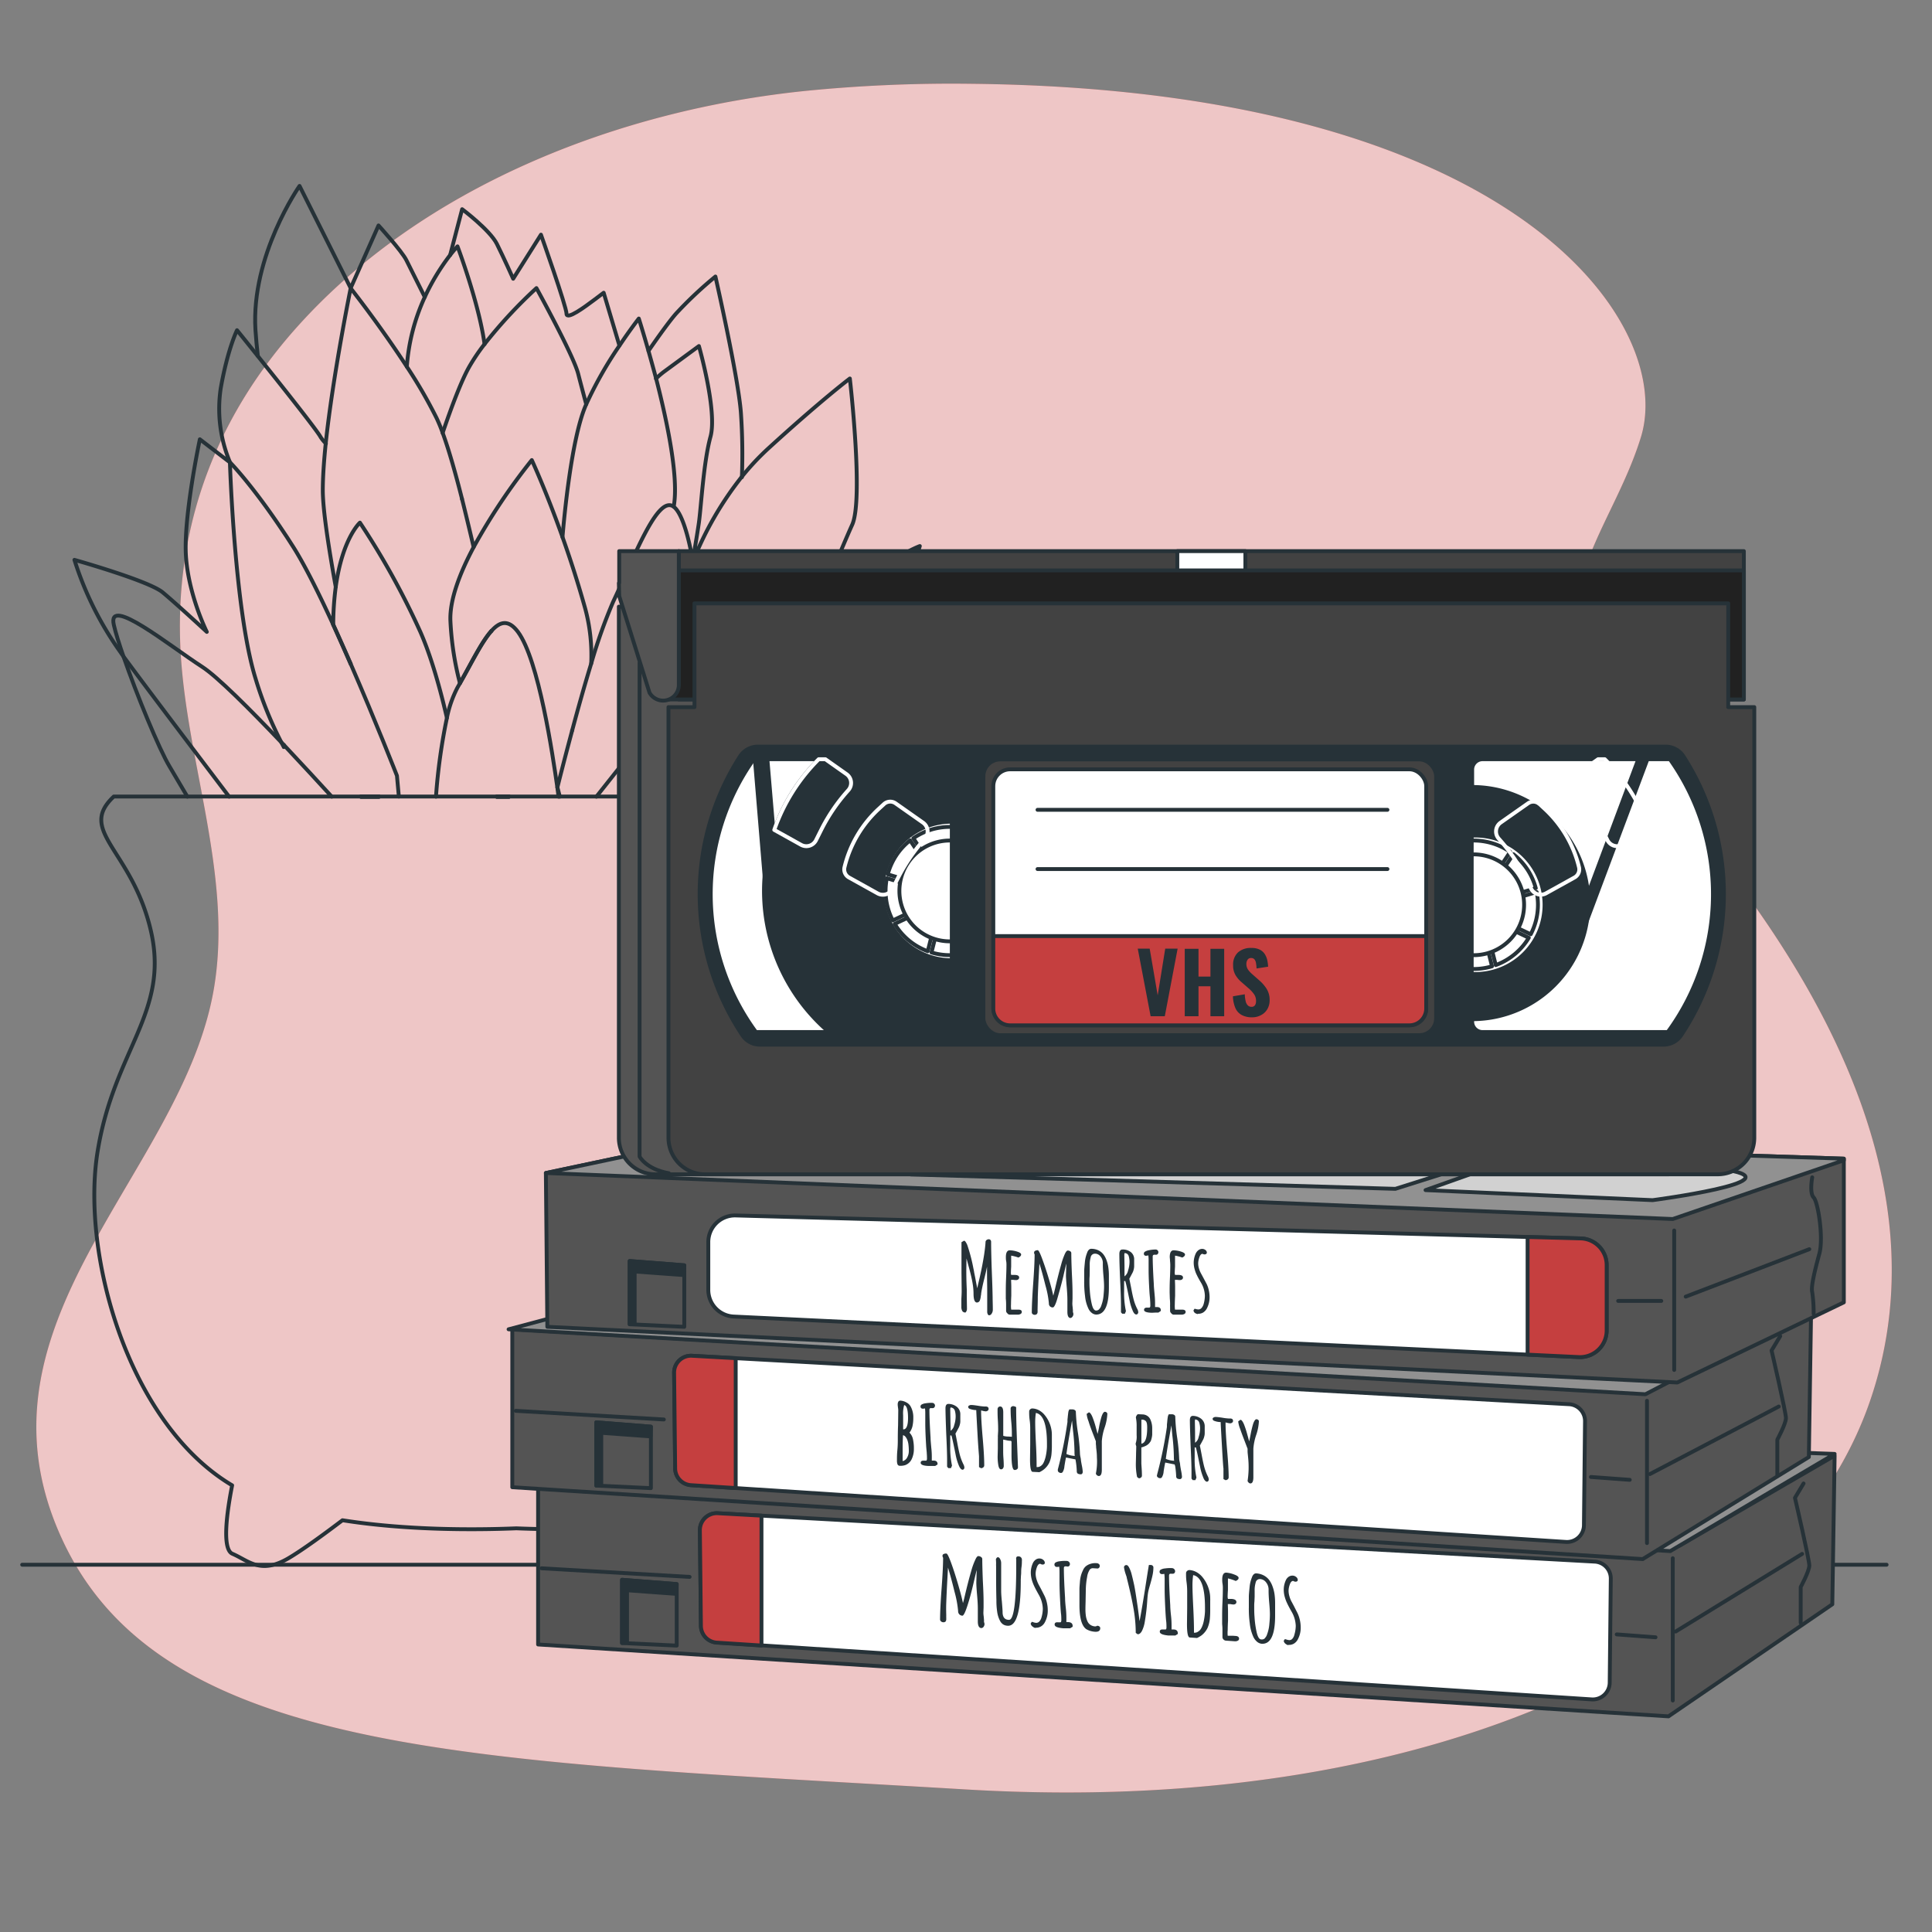 <svg xmlns="http://www.w3.org/2000/svg" viewBox="0 0 500 500"><rect x="0" y="0" width="500" height="500" fill="#808080" stroke="none"/><g id="freepik--background-simple--inject-2"><path d="M76.1,85.5c32.83-37.27,84.12-57.1,132.64-62a382.43,382.43,0,0,1,42.81-1.81c140.89,1.5,182.12,62.2,173.12,91.43s-34.47,47.22,2.25,87.69,77.94,101.17,57,161.88S376,470.6,250.05,463.11s-207.6-8.25-233.83-64.45,31.12-94.78,39.17-143c5-29.87-7.83-60-8.77-89.76C45.61,133.77,57.23,106.93,76.1,85.5Z" style="fill:#C53F3F"></path><path d="M76.1,85.5c32.83-37.27,84.12-57.1,132.64-62a382.43,382.43,0,0,1,42.81-1.81c140.89,1.5,182.12,62.2,173.12,91.43s-34.47,47.22,2.25,87.69,77.94,101.17,57,161.88S376,470.6,250.05,463.11s-207.6-8.25-233.83-64.45,31.12-94.78,39.17-143c5-29.87-7.83-60-8.77-89.76C45.61,133.77,57.23,106.93,76.1,85.5Z" style="fill:#fff;opacity:0.7"></path></g><g id="freepik--Floor--inject-2"><line x1="5.74" y1="404.95" x2="488.25" y2="404.95" style="fill:none;stroke:#263238;stroke-linecap:round;stroke-linejoin:round"></line></g><g id="freepik--Plant--inject-2"><line x1="180.72" y1="171.08" x2="180.72" y2="171.07" style="fill:none;stroke:#263238;stroke-linecap:round;stroke-linejoin:round"></line><path d="M192,123.51v0a155,155,0,0,0-.24-16.47c-.6-9-6.61-35.47-6.61-35.47a102.84,102.84,0,0,0-10.22,9.62c-1.75,2-4.61,6-7.1,9.61" style="fill:none;stroke:#263238;stroke-linecap:round;stroke-linejoin:round"></path><path d="M109.93,76.87c-1.81-3.62-4.07-8.14-4.75-9.52-1.2-2.41-7.22-9-7.22-9L90.75,74.56,77.52,48.12s-12.61,18-11.41,37.25c.15,2.25.36,4.51.62,6.75" style="fill:none;stroke:#263238;stroke-linecap:round;stroke-linejoin:round"></path><path d="M116.5,66h0l3.1-11.86s7.21,5.41,9,9,4.21,9,4.21,9L140,60.73s6.61,18.64,6.61,20.44,4.81-1.8,7.22-3.6l2.4-1.81,4.06,13.64h0" style="fill:none;stroke:#263238;stroke-linecap:round;stroke-linejoin:round"></path><line x1="73.47" y1="193.33" x2="73.47" y2="192.8" style="fill:none;stroke:#263238;stroke-linecap:round;stroke-linejoin:round"></line><line x1="119.56" y1="129.14" x2="119.56" y2="129.13" style="fill:none;stroke:#263238;stroke-linecap:round;stroke-linejoin:round"></line><path d="M105.29,94.88h0a51.69,51.69,0,0,1,4.64-18A57.16,57.16,0,0,1,116.5,66h0c1.15-1.46,1.9-2.24,1.9-2.24s5.54,14.65,7,25.31" style="fill:none;stroke:#263238;stroke-linecap:round;stroke-linejoin:round"></path><path d="M131.77,206.18h-3.23m-9.48-29.4c3-5.26,5.59-10.66,8.13-13.5m-36.46,8.47c-1.46-3.36-3-6.77-4.49-10.08m11.87,44.51H93.38m21.17-94.13c2.35-6.9,4.85-13.51,6.85-17.06a50.71,50.71,0,0,1,4-5.94,122.37,122.37,0,0,1,13.43-14.49S148.45,92,149.65,96.8c.38,1.5,1.16,4.45,2.06,7.81M59.3,206.18c-7.37-9.72-21-27.67-27.35-36.29v0c-.23-.34-.47-.65-.69-1a85,85,0,0,1-12-24s19.24,5.41,22.85,8.42,11.41,10.22,11.41,10.22-4.81-9.62-5.41-19.84,3.61-30,3.61-30l7.82,6a35.69,35.69,0,0,1-2.41-19.23c1.81-10.22,4.21-15,4.21-15s2.32,2.86,5.43,6.75c6.14,7.66,15.4,19.31,16.2,20.9a10.49,10.49,0,0,0,1.37,1.68m151.78,58.63c12.47-4.41,18.15-4.41,18.15-4.41s-6,13.22-11.42,21.64c-2.54,3.95-7.06,10.15-11.16,15.62M169.76,98a20.84,20.84,0,0,1,2.12-1.83l9-6.61s4.81,16.84,3,23.44-2.41,18-3,22.24c-.47,3.27-1.29,8-1.63,9.92v0c-.09.43-.15.73-.16.83,0-.08.09-.27.2-.56h0a86.17,86.17,0,0,1,12.65-22v0a66.36,66.36,0,0,1,7-7.47c13.83-12.61,21-18,21-18s3.61,31.25.6,37.86S208,165.92,208,165.92s10.82-12.63,18.62-18,11.43-6.6,11.43-6.6-6.62,21.63-9,25.24c-.45.68-1.15,1.81-2,3.21v0" style="fill:none;stroke:#263238;stroke-linecap:round;stroke-linejoin:round"></path><path d="M154.34,206.18l15.74-19.83s2.94-4.67,7-10.3h0c1.15-1.61,2.38-3.29,3.66-5h0a97.19,97.19,0,0,1,8-9.36,149.36,149.36,0,0,1,16.82-14.43,77.74,77.74,0,0,1,0,28.85,69.33,69.33,0,0,1-2.4,8.89h0c-.78.63-1.58,1.26-2.4,1.93a263.42,263.42,0,0,1-27.13,19.23h19.88" style="fill:none;stroke:#263238;stroke-linecap:round;stroke-linejoin:round"></path><path d="M86.89,151.88c-2-11-3.35-20.3-3.35-25,0-3.43.3-7.63.76-12.15,1.87-17.65,6.45-40.14,6.45-40.14s7.67,9.72,14.54,20.31h0A124.73,124.73,0,0,1,113,108.22a40.38,40.38,0,0,1,1.57,3.83c1.59,4.34,3.3,10.35,5,17.08h0c1,4,2,8.18,3,12.45h0" style="fill:none;stroke:#263238;stroke-linecap:round;stroke-linejoin:round"></path><path d="M148.06,189.06v0" style="fill:none;stroke:#263238;stroke-linecap:round;stroke-linejoin:round"></path><path d="M145.57,139h0c.49-5.84,2.33-25.15,5.88-33.76.08-.2.17-.4.26-.6a100.08,100.08,0,0,1,8.61-15.2h0c2.76-4.14,5-7,5-7s1.08,3.36,2.51,8.4c.61,2.15,1.29,4.61,2,7.24,2.88,11.22,5.88,25.62,4.53,33" style="fill:none;stroke:#263238;stroke-linecap:round;stroke-linejoin:round"></path><path d="M153,171.71v0a46.36,46.36,0,0,0-1.54-14.18c-1.88-6.76-3.94-13.06-5.88-18.52h0c-4.26-12-7.95-19.94-7.95-19.94a157.93,157.93,0,0,0-15.07,22.56h0c-3.51,6.6-6.17,13.49-6,18.9a78.07,78.07,0,0,0,2.47,16.28c3-5.26,5.59-10.66,8.13-13.5" style="fill:none;stroke:#263238;stroke-linecap:round;stroke-linejoin:round"></path><path d="M144.25,203.75a0,0,0,0,0,0,0" style="fill:none;stroke:#263238;stroke-linecap:round;stroke-linejoin:round"></path><line x1="131.77" y1="206.18" x2="128.54" y2="206.18" style="fill:none;stroke:#263238;stroke-linecap:round;stroke-linejoin:round"></line><line x1="98.11" y1="206.18" x2="93.38" y2="206.18" style="fill:none;stroke:#263238;stroke-linecap:round;stroke-linejoin:round"></line><path d="M90.73,171.75c6.53,15,12,29,12,29l.49,5.4" style="fill:none;stroke:#263238;stroke-linecap:round;stroke-linejoin:round"></path><path d="M86.24,161.67c-3.75-8.17-7.51-15.72-10.51-20.39-.65-1-1.27-2-1.89-2.91-8.59-13-14.34-18.74-14.34-18.74s1.2,38.47,6.61,55.89a95.34,95.34,0,0,0,6.68,16.56s0,0,0,0c.22.41.44.84.67,1.23" style="fill:none;stroke:#263238;stroke-linecap:round;stroke-linejoin:round"></path><path d="M115.66,185.79c-1.7-7.36-4-15.73-6.88-22.28a199.58,199.58,0,0,0-15.63-28.25s-4.52,4-6.26,16.62a76.1,76.1,0,0,0-.65,9.79c1.52,3.31,3,6.72,4.49,10.08" style="fill:none;stroke:#263238;stroke-linecap:round;stroke-linejoin:round"></path><line x1="98.11" y1="206.18" x2="93.38" y2="206.18" style="fill:none;stroke:#263238;stroke-linecap:round;stroke-linejoin:round"></line><path d="M177.06,176.05h0a81.4,81.4,0,0,0,3.24-11.93c.6-4.22.15-11.77-1-18.63h0c0-.09,0-.17,0-.26v0c-1.14-6.69-2.91-12.66-5-14.13-4.21-3-10.21,13.22-15.62,24.64a135.09,135.09,0,0,0-5.68,16v0c-1.76,5.74-3.49,11.93-4.93,17.33v0c-2.15,8-3.7,14.23-3.81,14.69a0,0,0,0,0,0,0l.62,2.41" style="fill:none;stroke:#263238;stroke-linecap:round;stroke-linejoin:round"></path><line x1="131.77" y1="206.18" x2="128.54" y2="206.18" style="fill:none;stroke:#263238;stroke-linecap:round;stroke-linejoin:round"></line><path d="M119.06,176.78l-.66,1.15a29.3,29.3,0,0,0-2.74,7.86,151.73,151.73,0,0,0-2.83,20.39" style="fill:none;stroke:#263238;stroke-linecap:round;stroke-linejoin:round"></path><path d="M144.55,206.18c-.1-.84-.2-1.64-.31-2.41-1.2-8.4-4.81-33-10.21-40.26-2.43-3.24-4.62-2.72-6.84-.23" style="fill:none;stroke:#263238;stroke-linecap:round;stroke-linejoin:round"></path><path d="M173.6,206.18A263.42,263.42,0,0,0,200.73,187c.82-.67,1.62-1.3,2.4-1.93h0c10.34-8.17,18.21-12.72,23.84-15.27v0c7.51-3.4,11-3.21,11-3.21s-.65,2.69-1.92,6.81A128.72,128.72,0,0,1,226,197.77a55.18,55.18,0,0,1-5.93,8.41" style="fill:none;stroke:#263238;stroke-linecap:round;stroke-linejoin:round"></path><path d="M48.49,206.18c-1.61-2.71-3.24-5.51-4.61-7.81-2.71-4.51-8.46-18.48-11.93-28.48v0c-1.15-3.33-2.05-6.21-2.49-8.16-1.81-7.82,14.43,5.41,22.83,10.82,3.9,2.5,12.45,11.07,20.51,19.55,0,0,0,0,0,0,.22.24.45.47.67.7,4.7,5,9.17,9.85,12.39,13.38" style="fill:none;stroke:#263238;stroke-linecap:round;stroke-linejoin:round"></path><path d="M207.72,384.08c-.17.11-.35.22-.54.32,1.29,6.55,2.75,16.51-.06,17.71-4.21,1.81-7.2,5.41-14.42,1.21a171.25,171.25,0,0,1-14.07-9.88c-16.52,2.61-34.14,2.53-45,2.09-10.89.44-28.5.52-45-2.09-4.71,3.57-10.4,7.74-14.06,9.88-7.22,4.2-10.22.6-14.43-1.21-2.8-1.2-1.35-11.16-.06-17.71l-.54-.32C33.05,367.85,21,324.58,25.24,298.13S43.88,262.08,39.07,241s-19.24-25.85-9.62-34.86H237.78c9.62,9-4.81,13.82-9.61,34.86s9.61,30.65,13.81,57.09S234.17,367.85,207.72,384.08Z" style="fill:none;stroke:#263238;stroke-linecap:round;stroke-linejoin:round"></path></g><g id="freepik--videotape-4--inject-2"><path d="M139.26,384.7v40.89l292.54,18.6,42.4-29,.6-38.47-40,23.22a22.66,22.66,0,0,1-5.58,1.12C427,401,139.26,384.7,139.26,384.7Z" style="fill:#545454;stroke:#263238;stroke-linecap:round;stroke-linejoin:round"></path><path d="M181.13,396l.27,24.75a4.38,4.38,0,0,0,4.1,4.32L411.93,439.8a4.38,4.38,0,0,0,4.66-4.33l.28-26.9a4.37,4.37,0,0,0-4.13-4.42l-227-12.53A4.38,4.38,0,0,0,181.13,396Z" style="fill:#fff;stroke:#263238;stroke-linecap:round;stroke-linejoin:round"></path><polygon points="175.13 425.88 175.13 409.96 160.99 408.85 160.99 425.21 175.13 425.88" style="fill:none;stroke:#263238;stroke-linecap:round;stroke-linejoin:round"></polygon><polygon points="162.28 425.09 162.28 411.56 175.02 412.49 175.13 409.96 160.99 408.85 160.99 425.21 162.28 425.09" style="fill:#263238;stroke:#263238;stroke-linecap:round;stroke-linejoin:round"></polygon><path d="M197.07,392.25l-11.32-.63a4.38,4.38,0,0,0-4.62,4.42l.27,24.75a4.38,4.38,0,0,0,4.1,4.32l11.57.75Z" style="fill:#C53F3F;stroke:#263238;stroke-linecap:round;stroke-linejoin:round"></path><line x1="432.91" y1="403.27" x2="432.91" y2="440.09" style="fill:none;stroke:#263238;stroke-linecap:round;stroke-linejoin:round"></line><line x1="433.66" y1="422.24" x2="466.39" y2="402.15" style="fill:none;stroke:#263238;stroke-linecap:round;stroke-linejoin:round"></line><path d="M466.76,383.92l-2.23,3.72s3.72,16,3.72,17.49-2.23,5.58-2.23,5.58V420" style="fill:none;stroke:#263238;stroke-linecap:round;stroke-linejoin:round"></path><line x1="140.16" y1="405.87" x2="178.47" y2="408.1" style="fill:none;stroke:#263238;stroke-linecap:round;stroke-linejoin:round"></line><line x1="418.41" y1="422.98" x2="428.45" y2="423.73" style="fill:none;stroke:#263238;stroke-linecap:round;stroke-linejoin:round"></line><polygon points="474.8 376.27 199.47 366.5 139.25 384.7 432.27 401.42 474.8 376.27" style="fill:#919191;stroke:#263238;stroke-linecap:round;stroke-linejoin:round"></polygon><polygon points="259.72 374.11 236.09 384.9 360.35 389.73 382.48 380.56 259.72 374.11" style="fill:#d1d1d1;stroke:#263238;stroke-linecap:round;stroke-linejoin:round"></polygon><path d="M387.64,381l-19.54,9.17,58.25,3.37s36.51-6.27,19.18-10.13Z" style="fill:#d1d1d1;stroke:#263238;stroke-linecap:round;stroke-linejoin:round"></path><path d="M254.85,373.46l-53.42-3s-21.38,2.91-28,5.82.74,5.81,9.22,5.81,48.67,2.33,48.67,2.33Z" style="fill:#d1d1d1;stroke:#263238;stroke-linecap:round;stroke-linejoin:round"></path><path d="M253.06,419.61v-3.35c0-.87-.06-2-.19-3.44-.14-1.59-.2-2.69-.2-3.28l.05-1.62c0-.47.05-1,.05-1.59-.07.22-.36,1.4-.86,3.55s-1,4-1.57,5.75-1,2.53-1.28,2.51a1.2,1.2,0,0,1-.8-.36,1.18,1.18,0,0,1-.3-.84,27.76,27.76,0,0,0-.93-5q-.93-3.81-1.69-6.24l-.16,2.95c-.14,2.48-.23,4.55-.29,6.2s0,2.71,0,3.3a2.38,2.38,0,0,0,0,.39V419a1,1,0,0,1-.18.65.83.83,0,0,1-.69.18.8.8,0,0,1-.49-.23.6.6,0,0,1-.24-.45q0-2.67.39-8t.4-8a.88.88,0,0,1-.16-.51.48.48,0,0,1,.3-.46,1.37,1.37,0,0,1,.72-.12c.23,0,.65.86,1.26,2.54s1.22,3.59,1.83,5.7,1,3.65,1.18,4.58c.14-.46.25-.89.34-1.28l.15-.62q.84-3.6,1.68-6.5a17.25,17.25,0,0,1,1-2.76c.31-.71.6-1.06.86-1a1.19,1.19,0,0,1,.67.24.63.63,0,0,1,.3.53c0,1.26.05,3.14.15,5.66.13,2.35.19,4.17.19,5.46l0,1.38-.05,1.38a7,7,0,0,0,.08.95l.08.92c0,.16,0,.28,0,.37s0,.14,0,.16a1.87,1.87,0,0,1,.13.51,1.19,1.19,0,0,1-.26.76.71.71,0,0,1-.63.3Q253.06,421.23,253.06,419.61Z" style="fill:#263238"></path><path d="M259.68,420.44a2.37,2.37,0,0,1-.81-.85,7.08,7.08,0,0,1-.81-2.54,18.55,18.55,0,0,1-.19-2.89q-.08-2.84-.08-6.91l0-2a3.19,3.19,0,0,1,0-.52c0-.67-.05-1.07-.05-1.21.16-.36.34-.53.55-.51s.4.18.56.51a2.18,2.18,0,0,1,.25,1v7.12q0,1.05.18,2.79c.12,1.43.19,2.36.19,2.78,0,1.29.55,2,1.64,2q1.89.14,1.89-13.95v-1.7a.75.75,0,0,1,.12-.66.75.75,0,0,1,.56-.1.75.75,0,0,1,.53.23.86.86,0,0,1,.25.48,3.77,3.77,0,0,1,0,.6c0,.28,0,.72-.08,1.33a9.43,9.43,0,0,0-.1,1.3,8.49,8.49,0,0,1-.06,1.07l-.05,1.09v.21a.88.88,0,0,1,0,.24q0,11.61-3.38,11.39A2.36,2.36,0,0,1,259.68,420.44Z" style="fill:#263238"></path><path d="M267.12,420.86a1.09,1.09,0,0,1-.38-.7l.29-.43a2.05,2.05,0,0,1,.5.14,3.45,3.45,0,0,0,.6.12,1.06,1.06,0,0,0,.85-.36,2.44,2.44,0,0,0,.56-1.06,8.35,8.35,0,0,0,.34-2.23,7.74,7.74,0,0,0-1.1-3.71l-.29-.52c-.33-.6-.61-1.13-.83-1.6a9.93,9.93,0,0,1-.58-1.5,7.17,7.17,0,0,1-.31-2.07,6,6,0,0,1,.52-2.37,2.23,2.23,0,0,1,.75-.93,1.59,1.59,0,0,1,1.08-.3,1.51,1.51,0,0,1,.88.36,1,1,0,0,1,.4.75.4.4,0,0,1-.18.35.7.7,0,0,1-.44.1,1,1,0,0,1-.55-.2c-.39,0-.69.32-.92,1a5.2,5.2,0,0,0-.29,1.5,5.32,5.32,0,0,0,.24,1.55,7.77,7.77,0,0,0,.6,1.44l.58,1.08.91,1.79a8.07,8.07,0,0,1,.59,1.74,8.9,8.9,0,0,1,.22,2,6.3,6.3,0,0,1-.73,3,2.67,2.67,0,0,1-1,1.1,2.52,2.52,0,0,1-1.48.35v.08A2,2,0,0,1,267.12,420.86Z" style="fill:#263238"></path><path d="M272.94,420.42q0-.63.81-.57l.29,0,.26,0c.14,0,.24,0,.29-.11a1,1,0,0,0,.08-.46c0-.3,0-.76-.05-1.39-.06-.43-.12-1.18-.19-2.27q-.23-4-.23-6.06c0-.48,0-.93,0-1.33l0-1.33a11.54,11.54,0,0,0-.08-1.45,2.29,2.29,0,0,1-.6.07.6.6,0,0,1-.63-.67.62.62,0,0,1,.39-.53,2.75,2.75,0,0,1,1-.27,9.37,9.37,0,0,1,1.86-.08.85.85,0,0,1,.76.78.73.73,0,0,1-.17.49.52.52,0,0,1-.44.18.92.92,0,0,1-.26-.05h-.21a.53.53,0,0,0-.38.09.65.65,0,0,0-.11.43q0,2.54.31,7.66,0,.94.21,2.79a22.13,22.13,0,0,1,.13,2.46v1a3.17,3.17,0,0,1,.52,0c.74.05,1.1.38,1.1,1V421l-.65.4a.87.87,0,0,0-.17,0l-.54,0c-.56,0-.91,0-1.07,0C273.7,421.26,272.94,421,272.94,420.42Z" style="fill:#263238"></path><path d="M282.11,422.06a4.83,4.83,0,0,1-1-.45q-1.75-1.25-1.75-6.27V413.2c0-.7,0-1.32,0-1.87s.06-1.15.11-1.79a9.49,9.49,0,0,1,.24-1.64,7.14,7.14,0,0,1,.52-1.42,2.84,2.84,0,0,1,.77-1.12,3.52,3.52,0,0,1,1.19-.63,4,4,0,0,1,1.62-.18.94.94,0,0,1,.6.23.63.63,0,0,1,.21.48.64.64,0,0,1-.17.46.55.55,0,0,1-.4.21l-1.23-.08a1,1,0,0,0-.92.59,4.49,4.49,0,0,0-.55,1.66,19.45,19.45,0,0,0-.34,3.12v.13l-.05,2.51c0,.74-.05,1.59-.05,2.53A12.25,12.25,0,0,0,281,418a5.15,5.15,0,0,0,.44,1.6,2.14,2.14,0,0,0,1.07,1.09,2.48,2.48,0,0,0,.87.22.9.9,0,0,0,.57-.17,1,1,0,0,1,.57.18.55.55,0,0,1,.22.45c0,.68-.48,1-1.44.92A5.3,5.3,0,0,1,282.11,422.06Z" style="fill:#263238"></path><path d="M293.93,422.59a36.35,36.35,0,0,0-.57-6.27q-.56-3.26-1.76-8c0-.18-.12-.46-.24-.83a9.41,9.41,0,0,1-.47-1.89.54.54,0,0,1,.2-.41.58.58,0,0,1,.43-.15c.26,0,.5.25.73.71a8.19,8.19,0,0,1,.63,1.73q.28,1.08.63,2.67c.21,1,.46,2.55.76,4.63l.15,1,.32,2.35c.07.65.13,1.12.18,1.4.37-1.89.84-4.64,1.41-8.22.47-3.08.81-5.17,1-6.29l.57,0a.69.69,0,0,1,.42.2.61.61,0,0,1,.18.42,9.72,9.72,0,0,1-.22,2c-.15.72-.37,1.57-.66,2.56s-.41,1.5-.49,1.93-.15,1.12-.22,2.05a51.05,51.05,0,0,1-.66,5.64,8.06,8.06,0,0,1-.75,2.33c-.32.55-.68.81-1.08.79Z" style="fill:#263238"></path><path d="M300.15,422.28q0-.63.81-.57l.29,0,.26,0c.14,0,.24,0,.29-.11a1,1,0,0,0,.08-.46c0-.3,0-.76-.05-1.39-.06-.43-.12-1.18-.19-2.27q-.22-4-.23-6.06c0-.48,0-.93,0-1.33l0-1.33a11.54,11.54,0,0,0-.08-1.45,2.85,2.85,0,0,1-.6.07.6.6,0,0,1-.63-.67.61.61,0,0,1,.4-.53,2.64,2.64,0,0,1,1-.27,9.37,9.37,0,0,1,1.86-.08.85.85,0,0,1,.76.78.73.73,0,0,1-.17.49.52.52,0,0,1-.44.18.92.92,0,0,1-.26,0h-.21a.53.53,0,0,0-.38.09.65.65,0,0,0-.11.43q0,2.54.31,7.66,0,.94.21,2.79a22.13,22.13,0,0,1,.13,2.46v1a3.17,3.17,0,0,1,.52,0c.74,0,1.1.38,1.1,1v.16l-.65.4H304l-.54,0c-.56,0-.91,0-1.07,0C300.91,423.12,300.15,422.81,300.15,422.28Z" style="fill:#263238"></path><path d="M307.19,420.3l.05-4.13c0-1.22,0-2.59,0-4.1,0-.56,0-1.43-.16-2.6s-.13-2.06-.13-2.34a.73.73,0,0,1,.29-.58.84.84,0,0,1,.63-.22,4.31,4.31,0,0,1,1.76.52,5.41,5.41,0,0,1,1.51,1.24,8.89,8.89,0,0,1,1.83,3.64,8,8,0,0,1,.23,1.92,6.22,6.22,0,0,1,0,.63l0,.7v1.44a25.94,25.94,0,0,1-.1,2.64,8.17,8.17,0,0,1-.6,2.28A5.5,5.5,0,0,1,311,423.2a6.56,6.56,0,0,1-1.21.71l-1.88-.13C307.42,423.75,307.19,422.59,307.19,420.3Zm2.8,2a2.17,2.17,0,0,0,.76-.69,4.74,4.74,0,0,0,.48-1,7.15,7.15,0,0,0,.33-1.22,15.46,15.46,0,0,0,.29-2.39c0-.2,0-.51,0-.91,0-5.27-1-8.08-3.06-8.45a18,18,0,0,0-.18,2.71c0,1.1.07,3,.21,5.77q.18,3.64.18,5.79v.63A1.63,1.63,0,0,0,310,422.31Z" style="fill:#263238"></path><path d="M316.68,424.33a.88.88,0,0,1-.31-.6v-1.2c0-.16,0-.34,0-.55,0-.37,0-.93-.08-1.68l0-1.68c0-.86,0-2.13.08-3.82.07-1.51.1-2.78.1-3.81,0-.24,0-.61-.08-1.1s-.08-.88-.08-1.11c0-1.24.37-1.83,1.1-1.78a7.27,7.27,0,0,1,2,.48c.76.27,1.14.57,1.14.88a.6.6,0,0,1-.22.47,1.46,1.46,0,0,1-.54.32,11.45,11.45,0,0,0-2-.66c0,.26,0,.64,0,1.13,0,.7,0,1.32,0,1.88-.06.83-.08,1.46-.08,1.88l.08.42h.41c.14,0,.32,0,.53,0,.83.05,1.25.33,1.25.81a.57.57,0,0,1-.23.47.9.9,0,0,1-.6.16,4.54,4.54,0,0,1-.74-.11l-.65,0c0,.46.05,1.12.05,2s0,1.66,0,2.35c-.06,1.07-.08,1.86-.08,2.38a7.41,7.41,0,0,0,0,1.47l.86,0c.3,0,.66,0,1.08.05.66,0,1,.28,1,.7a.56.56,0,0,1-.33.53,1.44,1.44,0,0,1-.8.15l-2.22-.16A.92.92,0,0,1,316.68,424.33Z" style="fill:#263238"></path><path d="M325.32,424.88a3.69,3.69,0,0,1-.94-1.23,11,11,0,0,1-.94-3.54,26.13,26.13,0,0,1-.24-3.45,3.74,3.74,0,0,1,0-.52v-.47c0-.09,0-.13,0-.13v-.47l0-1.83c0-.56.09-1.44.21-2.66a8.83,8.83,0,0,1,.6-2.39,1.84,1.84,0,0,1,.47-.77.89.89,0,0,1,.66-.23,4.81,4.81,0,0,1,1.88.51,4.3,4.3,0,0,1,1.41,1.16,6.27,6.27,0,0,1,.89,1.67,9.88,9.88,0,0,1,.53,2.06,17.48,17.48,0,0,1,.15,2.34v.21q0,.81,0,1.47l0,1.49c0,5-1.16,7.46-3.5,7.3A2.22,2.22,0,0,1,325.32,424.88Zm2-.91a2.25,2.25,0,0,0,.6-1,9.82,9.82,0,0,0,.6-2.84,22.87,22.87,0,0,0,.13-2.29c0-.79-.06-1.82-.18-3.1s-.16-2.36-.16-3v-.47a3,3,0,0,0-.67-1.78,2.06,2.06,0,0,0-1.5-.83,1.09,1.09,0,0,0-1.18.94,6.92,6.92,0,0,0-.26,2.07q0,.51,0,.84v.71l-.05,1.2a10.93,10.93,0,0,0-.06,1.2c0,.94,0,1.88.08,2.8a24.56,24.56,0,0,0,.52,3.86c.28,1.31.69,2,1.23,2A1.13,1.13,0,0,0,327.34,424Z" style="fill:#263238"></path><path d="M332.61,425.34a1.07,1.07,0,0,1-.38-.71l.29-.42a1.91,1.91,0,0,1,.5.13,3.45,3.45,0,0,0,.6.12,1,1,0,0,0,.85-.36A2.38,2.38,0,0,0,335,423a8.28,8.28,0,0,0,.34-2.22,7.81,7.81,0,0,0-1.1-3.72l-.29-.51c-.33-.6-.61-1.13-.83-1.6a9.66,9.66,0,0,1-.58-1.51,7.05,7.05,0,0,1-.31-2.06,5.94,5.94,0,0,1,.52-2.37,2.21,2.21,0,0,1,.74-.93,1.7,1.7,0,0,1,1.09-.31,1.51,1.51,0,0,1,.88.36,1,1,0,0,1,.4.75.4.4,0,0,1-.18.36.79.79,0,0,1-.45.1,1.12,1.12,0,0,1-.54-.2c-.39,0-.69.31-.92,1a5.2,5.2,0,0,0-.29,1.5,5.25,5.25,0,0,0,.24,1.54,6.22,6.22,0,0,0,.6,1.44l.58,1.09.91,1.79a8.65,8.65,0,0,1,.59,1.74,8.9,8.9,0,0,1,.22,2,6.26,6.26,0,0,1-.73,3,2.76,2.76,0,0,1-1,1.11,2.45,2.45,0,0,1-1.48.34v.08A1.77,1.77,0,0,1,332.61,425.34Z" style="fill:#263238"></path></g><g id="freepik--videotape-3--inject-2"><path d="M132.58,344v40.89l292.55,18.6,43-26.41.59-38.47L428.1,359.17a22.66,22.66,0,0,1-5.58,1.12C420.29,360.29,132.58,344,132.58,344Z" style="fill:#545454;stroke:#263238;stroke-linecap:round;stroke-linejoin:round"></path><path d="M174.46,355.29l.27,24.75a4.38,4.38,0,0,0,4.1,4.32l226.43,14.69a4.37,4.37,0,0,0,4.66-4.32l.28-26.91a4.36,4.36,0,0,0-4.13-4.41l-227-12.54A4.37,4.37,0,0,0,174.46,355.29Z" style="fill:#fff;stroke:#263238;stroke-linecap:round;stroke-linejoin:round"></path><path d="M232.23,378.82a2.67,2.67,0,0,1-.1-.84c0-.71,0-1.57.1-2.6s.12-1.86.12-2.63,0-2.17.07-3.9l.05-3.88a4.31,4.31,0,0,0-.07-.67l-.07-.62v-.12a1.49,1.49,0,0,1,.17-.83.64.64,0,0,1,.64-.24,3.41,3.41,0,0,1,1.4.44,2.68,2.68,0,0,1,1.1,1,5.74,5.74,0,0,1,.72,3,9.67,9.67,0,0,1-.22,2.21,4.62,4.62,0,0,1-.77,1.63,3.35,3.35,0,0,1,.9,1.68,11,11,0,0,1,.24,2.5,6,6,0,0,1-.52,2.58,3,3,0,0,1-1.72,1.64,4.1,4.1,0,0,1-1.38.18A.64.64,0,0,1,232.23,378.82Zm2.53-1.6a3.33,3.33,0,0,0,.44-1.72,12.38,12.38,0,0,0-.12-1.83,5.31,5.31,0,0,0-.26-1,3.23,3.23,0,0,0-.43-.77,1.22,1.22,0,0,0-.69-.48c-.06.93-.1,2.17-.1,3.71,0,.1,0,.41,0,.93l0,.84a.08.08,0,0,0,0,.07v1.16A1.74,1.74,0,0,0,234.76,377.22ZM235,367c0-2.11-.34-3.24-1-3.37a7.7,7.7,0,0,0-.27,2.64v3.64C234.53,370,235,369,235,367Z" style="fill:#263238"></path><path d="M238.27,378.58c0-.4.26-.58.77-.56l.27,0,.24,0a.27.27,0,0,0,.27-.11.87.87,0,0,0,.08-.44c0-.27,0-.71-.05-1.3,0-.4-.11-1.11-.17-2.12-.15-2.52-.22-4.42-.22-5.69,0-.46,0-.88,0-1.26l0-1.25a10.46,10.46,0,0,0-.07-1.36,2,2,0,0,1-.57.07.54.54,0,0,1-.59-.61.59.59,0,0,1,.37-.5,2.61,2.61,0,0,1,.94-.28,9.17,9.17,0,0,1,1.74-.11.72.72,0,0,1,.51.24.69.69,0,0,1,0,.94.47.47,0,0,1-.41.18.55.55,0,0,1-.24,0H241a.47.47,0,0,0-.36.09.56.56,0,0,0-.11.4q0,2.38.3,7.19c0,.59.09,1.47.19,2.62a19.68,19.68,0,0,1,.13,2.32V378h.49c.69,0,1,.34,1,.91V379l-.61.39h-1.68C239,379.35,238.27,379.07,238.27,378.58Z" style="fill:#263238"></path><path d="M248.06,379.06a14,14,0,0,1-.76-2.67l-.17-.85c-.48-2.36-.78-3.71-.91-4.05h-.3c0,.47,0,.91,0,1.3v1.35a22.37,22.37,0,0,0,.46,5.16l-.27.65-.69,0-.31-.39,0-1.64q0-2.22-.22-6.73-.19-4.8-.2-6.72,0-1.17.81-1.14a3.53,3.53,0,0,1,2.18.8,2.46,2.46,0,0,1,.85,2v1.72a3.13,3.13,0,0,1-.13.84,3.45,3.45,0,0,1-.27.76l-.46.86-.4.72.13.6.34,1.76c.23,1.27.45,2.31.66,3.11a13.43,13.43,0,0,0,.79,2.17l.15.31a2,2,0,0,1,.24.79.64.64,0,0,1-.14.43.45.45,0,0,1-.4.16C248.68,380.27,248.36,379.86,248.06,379.06Zm-1.12-10.23a7.15,7.15,0,0,0,.38-2.23,5.46,5.46,0,0,0-.19-1.48,1.21,1.21,0,0,0-.41-.62,1.23,1.23,0,0,0-.7-.25l-.05.12-.05.22.05,2.9c0,.86.05,1.79.05,2.79A2.27,2.27,0,0,0,246.94,368.83Z" style="fill:#263238"></path><path d="M253.37,379.68l0-1q0-.42,0-.93l0-.84c0-.18-.18-2-.37-5.4s-.31-5.61-.35-6.58a4.78,4.78,0,0,1-1.82-.38.6.6,0,0,1-.27-.46.41.41,0,0,1,.26-.34.94.94,0,0,1,.53-.14c.46,0,1,.09,1.67.18a14.91,14.91,0,0,0,1.67.21h.4c.51,0,.76.23.76.62a.53.53,0,0,1-.25.47.84.84,0,0,1-.56.16,3.7,3.7,0,0,1-.64-.11l-.49-.12,0,.12,0,.12q0,2.19.42,7,.39,4.51.39,7a.64.64,0,0,1-.26.5.82.82,0,0,1-.58.2Z" style="fill:#263238"></path><path d="M261.78,376.43l0-1.4,0-1.13v-.32c0-.13,0-.28,0-.46a.19.19,0,0,0-.07-.13.19.19,0,0,1-.07-.13v0a1.34,1.34,0,0,1-.45,0,4.05,4.05,0,0,1-.78-.14l-.79-.16v2.83c0,.42,0,1.1.07,2s.08,1.57.08,2a1,1,0,0,1-.2.62.57.57,0,0,1-.52.25c-.31,0-.53-.33-.66-.94a12.49,12.49,0,0,1-.2-2.45l.05-2q0-.84,0-1.77v-.77a2.66,2.66,0,0,0,0-.51v-.13l.08-1.42c0-.62,0-1.55-.08-2.78s-.07-2.16-.07-2.78a.69.69,0,0,1,.2-.51.6.6,0,0,1,.49-.2c.52,0,.78.53.78,1.52l0,3c0,.92,0,1.94,0,3.07a4.5,4.5,0,0,0,1.32.19l.91.05a.79.79,0,0,0,0-.3c0-.78,0-1.95-.15-3.49s-.17-2.63-.17-3.53a.54.54,0,0,1,.21-.44.7.7,0,0,1,.51-.16,1.49,1.49,0,0,1,.49.14l.22.11q0,3.5.24,9.33l.23,6.24a.6.6,0,0,1-.26.52.9.9,0,0,1-.6.17C262.06,380.5,261.78,379.14,261.78,376.43Z" style="fill:#263238"></path><path d="M266.57,377.65l.05-3.88c0-1.15,0-2.43,0-3.86,0-.52,0-1.34-.15-2.44s-.12-1.93-.12-2.2a.71.71,0,0,1,.27-.55.79.79,0,0,1,.59-.21,3.87,3.87,0,0,1,1.66.46,4.79,4.79,0,0,1,1.41,1.14,8.06,8.06,0,0,1,1.72,3.38,7.51,7.51,0,0,1,.22,1.8c0,.21,0,.41,0,.59l0,.66v1.36a22.82,22.82,0,0,1-.1,2.47,7.12,7.12,0,0,1-.56,2.16,5.17,5.17,0,0,1-1.43,1.78A6,6,0,0,1,269,381l-1.77-.09C266.79,380.88,266.57,379.8,266.57,377.65Zm2.63,1.84a2.18,2.18,0,0,0,.72-.67,4.93,4.93,0,0,0,.45-1,7.91,7.91,0,0,0,.31-1.15,13.84,13.84,0,0,0,.27-2.25c0-.2,0-.48,0-.86,0-4.95-1-7.58-2.87-7.89a16.08,16.08,0,0,0-.17,2.55c0,1,.06,2.84.19,5.42.12,2.28.17,4.1.17,5.44v.59A1.59,1.59,0,0,0,269.2,379.49Z" style="fill:#263238"></path><path d="M278.94,381.38a.73.73,0,0,1-.27-.65,20.43,20.43,0,0,0-.25-2.52l-.09-.52-2.44-.49c-.1.37-.24,1.13-.42,2.26A3.36,3.36,0,0,1,275,381a.58.58,0,0,1-.5.2A1,1,0,0,1,274,381a.59.59,0,0,1-.24-.47l0-.12,0-.1A107.27,107.27,0,0,0,276.26,368c0-.07,0-.18,0-.33s0-.38.05-.68c.05-.6.11-1.08.16-1.44a1.77,1.77,0,0,1,.29-.8l.83,0a1.12,1.12,0,0,1,.59.19.54.54,0,0,1,.25.47A45.08,45.08,0,0,0,279,371a49.05,49.05,0,0,1,.5,5.33,5.86,5.86,0,0,0,.12.77,4.72,4.72,0,0,1,.12.75c0,.11.08.61.25,1.48a11,11,0,0,1,.22,1.54v0c0,.36-.13.59-.39.67A1.71,1.71,0,0,1,278.94,381.38Zm-.86-5.5a52.4,52.4,0,0,0-.39-5.67l-.25-2.57c-.7,3.81-1.19,6.7-1.45,8.65a6.14,6.14,0,0,0,2.16.5A4.74,4.74,0,0,1,278.08,375.88Z" style="fill:#263238"></path><path d="M283.61,381.36a15.8,15.8,0,0,0,.27-4.16,16.09,16.09,0,0,0-.12-1.88l-.08-.71c0-.45-.07-.79-.07-1V373l-.9-2.33c-.43-1.13-.78-2.08-1-2.85a6.92,6.92,0,0,1-.47-1.79v-.13l.57-.39c.28.05.57.43.88,1.13a23.17,23.17,0,0,1,.88,2.65c.31,1.14.47,1.75.47,1.82a18.17,18.17,0,0,0,.4-1.83,24.64,24.64,0,0,1,.66-2.74c.28-.79.57-1.18.86-1.17a.72.72,0,0,1,.43.17.47.47,0,0,1,.19.38,13,13,0,0,1-.69,3.51,14.17,14.17,0,0,0-.74,3.55v7.4c0,1.1-.27,1.63-.81,1.61A.87.87,0,0,1,283.61,381.36Z" style="fill:#263238"></path><path d="M294.28,382.25a16.21,16.21,0,0,1-.32-3.63l.05-2.18c0-.65.05-1.38.05-2.19a1.59,1.59,0,0,1-.15-.62v-.07a5.39,5.39,0,0,0,.25-2.11l0-1.12c0-.36,0-.77,0-1.21a10.58,10.58,0,0,0-.2-2.29,1.51,1.51,0,0,1,.25-.59.45.45,0,0,1,.41-.24l1.09.05a2.36,2.36,0,0,1,1.2.37,2.13,2.13,0,0,1,.79.91,5.52,5.52,0,0,1,.49,2.41c0,.65,0,1.17,0,1.55a5.57,5.57,0,0,1-.25,1.29,1.51,1.51,0,0,1-.21.51,5.15,5.15,0,0,1-.38.49,3,3,0,0,1-1.13.73,3.73,3.73,0,0,1-.84.28v2.63l0,1.58.05.76c.07.92.1,1.7.1,2.34a.58.58,0,0,1-.25.49.81.81,0,0,1-.56.19Zm2.61-12.75a6.16,6.16,0,0,0-.08-1.11,1.73,1.73,0,0,0-.19-.49,1.08,1.08,0,0,0-.37-.33,1.34,1.34,0,0,0-.59-.17s-.09,0-.27,0v1.4c0,1,0,1.83,0,2.58s0,1.41,0,1.68v.56C296.4,373.48,296.89,372.12,296.89,369.5Z" style="fill:#263238"></path><path d="M304.66,382.64a.73.73,0,0,1-.27-.65,22.68,22.68,0,0,0-.25-2.52L304,379l-2.43-.49c-.1.37-.24,1.13-.42,2.26a3.33,3.33,0,0,1-.47,1.58.56.56,0,0,1-.49.2.91.91,0,0,1-.54-.21.6.6,0,0,1-.25-.47l.05-.12,0-.1A107.27,107.27,0,0,0,302,369.26a2.33,2.33,0,0,1,0-.33c0-.16,0-.38.05-.68.05-.6.1-1.08.16-1.44a1.9,1.9,0,0,1,.28-.8l.84,0a1.15,1.15,0,0,1,.59.19.55.55,0,0,1,.24.47,45.38,45.38,0,0,0,.52,5.58,48.29,48.29,0,0,1,.49,5.33,5,5,0,0,0,.13.77,4.72,4.72,0,0,1,.12.75c0,.11.08.61.24,1.48a11.61,11.61,0,0,1,.23,1.54v0a.62.62,0,0,1-.4.67A1.67,1.67,0,0,1,304.66,382.64Zm-.86-5.5a52.8,52.8,0,0,0-.4-5.67l-.24-2.57c-.71,3.81-1.19,6.7-1.45,8.65a6.07,6.07,0,0,0,2.16.5A4.74,4.74,0,0,1,303.8,377.14Z" style="fill:#263238"></path><path d="M311.32,382.16a14,14,0,0,1-.76-2.67l-.18-.85q-.7-3.54-.9-4.05h-.3c0,.47,0,.91,0,1.3v1.35a22.37,22.37,0,0,0,.46,5.16l-.27.65-.69,0-.32-.39,0-1.64q0-2.22-.22-6.72-.19-4.81-.2-6.73,0-1.17.81-1.14a3.53,3.53,0,0,1,2.18.8,2.48,2.48,0,0,1,.85,2v1.72a3.13,3.13,0,0,1-.13.84,3.45,3.45,0,0,1-.27.76l-.46.86-.4.72.13.6.34,1.76c.23,1.27.45,2.31.66,3.11a13.43,13.43,0,0,0,.79,2.17l.15.31a2,2,0,0,1,.24.8.68.68,0,0,1-.14.42.45.45,0,0,1-.4.16C311.94,383.37,311.61,383,311.32,382.16Zm-1.12-10.23a7.45,7.45,0,0,0,.38-2.23,5.09,5.09,0,0,0-.2-1.48,1.14,1.14,0,0,0-.4-.62,1.23,1.23,0,0,0-.7-.25l0,.12-.05.22.05,2.91c0,.85,0,1.78,0,2.78A2.27,2.27,0,0,0,310.2,371.93Z" style="fill:#263238"></path><path d="M316.63,382.78l0-1q0-.42,0-.93l0-.84c-.05-.18-.18-2-.37-5.4s-.32-5.61-.35-6.58a4.73,4.73,0,0,1-1.82-.38.6.6,0,0,1-.27-.46.41.41,0,0,1,.26-.34.94.94,0,0,1,.53-.14c.46,0,1,.09,1.67.18a12.89,12.89,0,0,0,1.67.21h.4c.5,0,.76.23.76.62a.53.53,0,0,1-.25.47.84.84,0,0,1-.56.16,3.7,3.7,0,0,1-.64-.11l-.49-.12,0,.12,0,.12q0,2.19.41,7,.4,4.51.4,7a.63.63,0,0,1-.26.5.84.84,0,0,1-.58.2Z" style="fill:#263238"></path><path d="M322.87,383.29a23.53,23.53,0,0,0,.15-6l-.07-.72c-.05-.45-.08-.78-.08-1v-.64l-.89-2.33c-.44-1.14-.79-2.09-1.05-2.86a6.92,6.92,0,0,1-.47-1.79v-.12l.57-.39c.28,0,.57.42.89,1.12a24.2,24.2,0,0,1,.87,2.65c.32,1.15.48,1.76.48,1.82.06-.18.19-.78.39-1.82a27.33,27.33,0,0,1,.66-2.75c.28-.79.57-1.18.86-1.16a.71.71,0,0,1,.44.17.47.47,0,0,1,.18.37,12.91,12.91,0,0,1-.69,3.51,14.26,14.26,0,0,0-.74,3.55v7.4c0,1.1-.27,1.64-.81,1.61Q323.14,383.85,322.87,383.29Z" style="fill:#263238"></path><polygon points="168.45 385.13 168.45 369.22 154.32 368.1 154.32 384.47 168.45 385.13" style="fill:none;stroke:#263238;stroke-linecap:round;stroke-linejoin:round"></polygon><polygon points="155.61 384.34 155.61 370.81 168.35 371.74 168.45 369.22 154.32 368.1 154.32 384.47 155.61 384.34" style="fill:#263238;stroke:#263238;stroke-linecap:round;stroke-linejoin:round"></polygon><path d="M190.4,351.5l-11.33-.63a4.37,4.37,0,0,0-4.61,4.42l.27,24.75a4.38,4.38,0,0,0,4.1,4.32l11.57.75Z" style="fill:#C53F3F;stroke:#263238;stroke-linecap:round;stroke-linejoin:round"></path><line x1="426.24" y1="362.52" x2="426.24" y2="399.35" style="fill:none;stroke:#263238;stroke-linecap:round;stroke-linejoin:round"></line><line x1="426.99" y1="381.49" x2="460.34" y2="364.01" style="fill:none;stroke:#263238;stroke-linecap:round;stroke-linejoin:round"></line><path d="M460.72,345.79l-2.24,3.72s3.72,16,3.72,17.48-2.23,5.58-2.23,5.58v9.3" style="fill:none;stroke:#263238;stroke-linecap:round;stroke-linejoin:round"></path><line x1="133.49" y1="365.12" x2="171.8" y2="367.36" style="fill:none;stroke:#263238;stroke-linecap:round;stroke-linejoin:round"></line><line x1="411.73" y1="382.24" x2="421.78" y2="382.98" style="fill:none;stroke:#263238;stroke-linecap:round;stroke-linejoin:round"></line><polygon points="468.75 338.56 191.83 328.02 131.62 344.02 425.83 360.83 468.75 338.56" style="fill:#919191;stroke:#263238;stroke-linecap:round;stroke-linejoin:round"></polygon><polygon points="251.56 335.99 227.94 345.48 354.2 349.89 374.32 341.66 251.56 335.99" style="fill:#d1d1d1;stroke:#263238;stroke-linecap:round;stroke-linejoin:round"></polygon><path d="M379.49,342.08l-19.55,8.07,58.26,3s36.51-5.52,19.18-8.91Z" style="fill:#d1d1d1;stroke:#263238;stroke-linecap:round;stroke-linejoin:round"></path><path d="M246.7,335.41l-53.42-2.64s-21.38,2.56-28,5.12S166,343,174.48,343s48.67,2,48.67,2Z" style="fill:#d1d1d1;stroke:#263238;stroke-linecap:round;stroke-linejoin:round"></path></g><g id="freepik--videotape-2--inject-2"><polygon points="141.65 343.38 434.08 357.79 477.18 337.05 477.18 299.86 201.16 290.93 141.27 303.57 141.65 343.38" style="fill:#545454;stroke:#263238;stroke-linecap:round;stroke-linejoin:round"></polygon><polygon points="177.09 343.38 177.09 327.46 162.96 326.35 162.96 342.72 177.09 343.38" style="fill:none;stroke:#263238;stroke-linecap:round;stroke-linejoin:round"></polygon><polygon points="164.25 342.59 164.25 329.06 176.98 329.99 177.09 327.46 162.96 326.35 162.96 342.72 164.25 342.59" style="fill:#263238;stroke:#263238;stroke-linecap:round;stroke-linejoin:round"></polygon><polygon points="477.18 300.28 477.18 299.86 201.16 290.93 141.27 303.57 432.91 315.48 477.18 300.28" style="fill:#919191;stroke:#263238;stroke-linecap:round;stroke-linejoin:round"></polygon><polygon points="262.91 296.13 235.76 303.95 361.12 307.67 383.44 300.6 262.91 296.13" style="fill:#d1d1d1;stroke:#263238;stroke-linecap:round;stroke-linejoin:round"></polygon><path d="M388.65,301,368.93,308l58.77,2.6s36.83-4.83,19.35-7.81Z" style="fill:#d1d1d1;stroke:#263238;stroke-linecap:round;stroke-linejoin:round"></path><path d="M251,296.51l-50.22-1.86s-21.57,1.86-28.27,3.72.74,3.72,9.3,3.72,49.1,1.48,49.1,1.48Z" style="fill:#d1d1d1;stroke:#263238;stroke-linecap:round;stroke-linejoin:round"></path><path d="M183.31,321.46v12.36a6.9,6.9,0,0,0,6.57,6.9l218.69,10.49a6.9,6.9,0,0,0,7.23-6.89V327.4a6.91,6.91,0,0,0-6.71-6.9L190.4,314.56A6.89,6.89,0,0,0,183.31,321.46Z" style="fill:#fff;stroke:#263238;stroke-linecap:round;stroke-linejoin:round"></path><path d="M255.64,340.13a1.36,1.36,0,0,1-.15-.71l0-3.64c0-.31,0-.82,0-1.55,0-1.52-.05-3.24-.05-5.16v-1.25c-.15.78-.4,1.89-.76,3.32s-.62,2.68-.76,3.63v.15l-.08.47a4.61,4.61,0,0,1-.24,1.11.82.82,0,0,1-.76.59c-.59,0-.89-.77-.89-2.32a16.09,16.09,0,0,0-.26-2.74c-.17-1-.44-2.17-.82-3.6l-.74-2.75-.05,2.95c0,.88,0,2.57.12,5.06l0,1.67.05,3.37a1.37,1.37,0,0,1-.37.94.9.9,0,0,1-.84-.38,2.14,2.14,0,0,1-.24-1.12l0-2c.05-.88.08-1.55.08-2l-.05-4.75,0-4.77c0-.7,0-1.76,0-3.17l.66-.39a.64.64,0,0,1,.39.28,4.47,4.47,0,0,1,.45.83,44,44,0,0,1,1.59,6.09,9.36,9.36,0,0,1,.2,1.06q.3,1.43.42,2.16l.37,1.9.17-.81.47-2c.26-1.18.48-2.21.65-3.1s.34-1.84.5-2.87c.18-1.23.3-2.26.35-3.08v-.14a.74.74,0,0,1,.29-.51,1,1,0,0,1,.59-.18.53.53,0,0,1,.4.19.64.64,0,0,1,.17.42q0,3,.22,8.83c.08,1.91.14,3.79.17,5.63,0,.83.05,1.89.05,3.17a1.76,1.76,0,0,1-.3,1,.81.81,0,0,1-.66.44A.44.44,0,0,1,255.64,340.13Z" style="fill:#263238"></path><path d="M260.67,339.84a.77.77,0,0,1-.29-.54v-1.13c0-.15,0-.32,0-.52s0-.87-.08-1.57l0-1.58c0-.8,0-2,.07-3.59.06-1.42.1-2.62.1-3.58,0-.23,0-.58-.08-1s-.07-.82-.07-1c0-1.16.34-1.75,1-1.75a6.78,6.78,0,0,1,1.88.32c.72.22,1.07.47,1.07.77a.63.63,0,0,1-.21.45,1.45,1.45,0,0,1-.5.33,10.21,10.21,0,0,0-1.87-.49c0,.25,0,.6,0,1.06q0,1,0,1.77c-.05.78-.07,1.37-.07,1.77l.07.39.39,0a3.53,3.53,0,0,1,.5,0c.78,0,1.18.23,1.18.69a.59.59,0,0,1-.23.46.84.84,0,0,1-.56.18,3.9,3.9,0,0,1-.69-.05h-.61c0,.43.05,1.05.05,1.87s0,1.56,0,2.21c-.05,1-.07,1.75-.07,2.24a6.54,6.54,0,0,0,.05,1.38l.81,0,1,0c.62,0,.93.19.93.59a.59.59,0,0,1-.31.53,1.44,1.44,0,0,1-.75.18h-2.09A.83.83,0,0,1,260.67,339.84Z" style="fill:#263238"></path><path d="M276.24,339.49v-3.14c0-.82-.06-1.9-.17-3.22-.13-1.49-.2-2.52-.2-3.08l.05-1.52c0-.44.05-.94.05-1.5q-.11.32-.81,3.39c-.48,2-1,3.82-1.48,5.51s-.89,2.43-1.2,2.43a1,1,0,0,1-.75-.28,1,1,0,0,1-.28-.77,24.66,24.66,0,0,0-.88-4.6Q269.7,329.2,269,327l-.15,2.77q-.19,3.52-.27,5.86c0,1.5-.05,2.54-.05,3.09a2.13,2.13,0,0,0,0,.37v.35a.92.92,0,0,1-.18.62.79.79,0,0,1-.64.21.7.7,0,0,1-.46-.18.53.53,0,0,1-.22-.41q0-2.5.36-7.52t.37-7.52a.83.83,0,0,1-.14-.47.5.5,0,0,1,.28-.46,1.41,1.41,0,0,1,.67-.16c.22,0,.61.77,1.18,2.32s1.15,3.28,1.73,5.23.94,3.36,1.1,4.23c.13-.44.24-.85.32-1.23l.15-.59c.52-2.29,1.05-4.37,1.57-6.22a18,18,0,0,1,.91-2.65c.3-.69.57-1,.81-1a1.09,1.09,0,0,1,.63.19.54.54,0,0,1,.28.48q0,1.77.15,5.31c.12,2.19.17,3.9.17,5.11l0,1.3-.05,1.31a7.42,7.42,0,0,0,.07.88l.08.86c0,.15,0,.26,0,.35s0,.13,0,.14a1.58,1.58,0,0,1,.12.47,1.14,1.14,0,0,1-.25.74.73.73,0,0,1-.59.32C276.49,341,276.24,340.51,276.24,339.49Z" style="fill:#263238"></path><path d="M282.58,339.8a3,3,0,0,1-.88-1.09,9.77,9.77,0,0,1-.89-3.27,26,26,0,0,1-.22-3.22,3.28,3.28,0,0,1,0-.49v-.45q0-.12,0-.12v-.44l0-1.72c0-.53.08-1.36.19-2.51a8.64,8.64,0,0,1,.57-2.29,1.8,1.8,0,0,1,.44-.75.89.89,0,0,1,.62-.26,4.24,4.24,0,0,1,1.77.36,3.73,3.73,0,0,1,1.32,1,5.56,5.56,0,0,1,.84,1.51,9,9,0,0,1,.49,1.9,15.27,15.27,0,0,1,.15,2.19v.2c0,.51,0,1,0,1.38l0,1.4q0,7.08-3.3,7.08A1.94,1.94,0,0,1,282.58,339.8Zm1.9-1a2.34,2.34,0,0,0,.56-1,9.82,9.82,0,0,0,.57-2.71q.12-1.25.12-2.16c0-.74-.06-1.71-.17-2.9s-.15-2.21-.15-2.83v-.44a2.61,2.61,0,0,0-.63-1.62,1.76,1.76,0,0,0-1.41-.69,1.11,1.11,0,0,0-1.11,1,6.62,6.62,0,0,0-.24,2c0,.31,0,.58,0,.79v.66L282,330c0,.35-.05.73-.05,1.14,0,.88,0,1.76.08,2.63a21.25,21.25,0,0,0,.49,3.59c.26,1.21.65,1.81,1.16,1.81A1.14,1.14,0,0,0,284.48,338.82Z" style="fill:#263238"></path><path d="M293.06,339a12.76,12.76,0,0,1-.76-2.63l-.18-.84c-.47-2.34-.78-3.68-.91-4h-.29c0,.48,0,.91,0,1.31v1.35a22,22,0,0,0,.47,5.14l-.27.66h-.69l-.32-.37,0-1.64c0-1.48-.08-3.72-.22-6.72-.14-3.19-.2-5.43-.2-6.71,0-.78.27-1.18.81-1.18a3.35,3.35,0,0,1,2.18.69,2.35,2.35,0,0,1,.84,1.92v1.72a3.6,3.6,0,0,1-.12.85,3.76,3.76,0,0,1-.27.77l-.47.89-.39.73.12.59.35,1.75c.23,1.26.45,2.29.66,3.07a11.91,11.91,0,0,0,.79,2.14l.15.3a2,2,0,0,1,.24.78.64.64,0,0,1-.15.43.45.45,0,0,1-.39.19C293.68,340.16,293.35,339.77,293.06,339Zm-1.12-10.17a7.68,7.68,0,0,0,.38-2.25,5.38,5.38,0,0,0-.2-1.47,1.15,1.15,0,0,0-.4-.61,1.2,1.2,0,0,0-.7-.2l0,.12-.05.22.05,2.9c0,.85,0,1.78,0,2.78A2.44,2.44,0,0,0,291.94,328.81Z" style="fill:#263238"></path><path d="M296.08,339c0-.39.26-.59.76-.59h.27l.25,0a.29.29,0,0,0,.27-.12.92.92,0,0,0,.07-.44c0-.28,0-.72-.05-1.31,0-.39-.1-1.09-.17-2.11-.15-2.51-.22-4.4-.22-5.68,0-.46,0-.88,0-1.25l0-1.26a10.19,10.19,0,0,0-.07-1.35,2.49,2.49,0,0,1-.57.1.52.52,0,0,1-.59-.59.62.62,0,0,1,.37-.52,3.07,3.07,0,0,1,.93-.32,9.11,9.11,0,0,1,1.75-.19.67.67,0,0,1,.5.21.64.64,0,0,1,.21.47.69.69,0,0,1-.16.47.49.49,0,0,1-.4.2.9.9,0,0,1-.25,0h-.2a.49.49,0,0,0-.35.11.56.56,0,0,0-.11.41q0,2.39.29,7.18c0,.59.1,1.46.2,2.61a21.77,21.77,0,0,1,.12,2.31v.93a3.05,3.05,0,0,1,.49,0c.69,0,1,.28,1,.86v.14l-.62.42-.16,0h-.5l-1,.05C296.79,339.72,296.08,339.47,296.08,339Z" style="fill:#263238"></path><path d="M303.1,339.84a.76.76,0,0,1-.28-.54v-1.13a3.94,3.94,0,0,1,0-.52c0-.34,0-.87-.07-1.57l-.05-1.58c0-.8,0-2,.07-3.59.07-1.42.1-2.62.1-3.58a10.23,10.23,0,0,0-.07-1c0-.47-.07-.82-.07-1,0-1.16.34-1.75,1-1.75a6.78,6.78,0,0,1,1.88.32c.71.22,1.07.47,1.07.77a.63.63,0,0,1-.21.45,1.5,1.5,0,0,1-.51.33,10.12,10.12,0,0,0-1.86-.49c0,.25,0,.6,0,1.06,0,.65,0,1.24,0,1.77-.05.78-.08,1.37-.08,1.77l.08.39.39,0a3.28,3.28,0,0,1,.49,0c.79,0,1.18.23,1.18.69a.58.58,0,0,1-.22.46.88.88,0,0,1-.57.18,3.86,3.86,0,0,1-.68-.05h-.62c0,.43.05,1.05.05,1.87s0,1.56,0,2.21c-.05,1-.08,1.75-.08,2.24a7.56,7.56,0,0,0,.05,1.38l.81,0,1,0c.62,0,.94.19.94.59a.6.6,0,0,1-.31.53,1.49,1.49,0,0,1-.75.18h-2.09A.86.86,0,0,1,303.1,339.84Z" style="fill:#263238"></path><path d="M309.22,339.77a1,1,0,0,1-.35-.64l.27-.42a1.65,1.65,0,0,1,.46.1,3.06,3.06,0,0,0,.57.07,1.08,1.08,0,0,0,.8-.39,2.56,2.56,0,0,0,.53-1,8.27,8.27,0,0,0,.32-2.11,6.9,6.9,0,0,0-1-3.42l-.27-.46c-.31-.55-.57-1-.78-1.46a7.24,7.24,0,0,1-.54-1.37,6.41,6.41,0,0,1-.3-1.92,5.8,5.8,0,0,1,.49-2.26,2.33,2.33,0,0,1,.7-.92,1.63,1.63,0,0,1,1-.36,1.36,1.36,0,0,1,.83.28.85.85,0,0,1,.38.68.4.4,0,0,1-.17.34.68.68,0,0,1-.42.13,1,1,0,0,1-.52-.15c-.36,0-.65.33-.86,1a5,5,0,0,0-.27,1.42,4.8,4.8,0,0,0,.22,1.44,6.57,6.57,0,0,0,.57,1.32l.54,1,.86,1.62a7.13,7.13,0,0,1,.55,1.6,8.18,8.18,0,0,1,.21,1.84,6.22,6.22,0,0,1-.69,2.86,2.79,2.79,0,0,1-1,1.1A2.45,2.45,0,0,1,310,340v.08A1.7,1.7,0,0,1,309.22,339.77Z" style="fill:#263238"></path><line x1="418.78" y1="336.68" x2="429.94" y2="336.68" style="fill:none;stroke:#263238;stroke-linecap:round;stroke-linejoin:round"></line><line x1="433.28" y1="318.45" x2="433.28" y2="354.54" style="fill:none;stroke:#263238;stroke-linecap:round;stroke-linejoin:round"></line><line x1="436.26" y1="335.57" x2="468.25" y2="323.29" style="fill:none;stroke:#263238;stroke-linecap:round;stroke-linejoin:round"></line><path d="M469,304.69s-.75,4.09.37,5.21,2.6,10.41,1.49,14.51-2.24,8.55-1.86,10a37,37,0,0,1,.37,5.58" style="fill:none;stroke:#263238;stroke-linecap:round;stroke-linejoin:round"></path><path d="M409.09,320.5l-13.75-.37v30.45l13.23.63a6.9,6.9,0,0,0,7.23-6.89V327.4A6.91,6.91,0,0,0,409.09,320.5Z" style="fill:#C53F3F;stroke:#263238;stroke-linecap:round;stroke-linejoin:round"></path></g><g id="freepik--videotape-1--inject-2"><path d="M434.44,189.13V145.38H166.92V157h-6.76V294.45a9.47,9.47,0,0,0,9.46,9.46H431.74a9.47,9.47,0,0,0,9.46-9.46V189.13Z" style="fill:#545454;stroke:#263238;stroke-linecap:round;stroke-linejoin:round"></path><rect x="175.68" y="142.63" width="275.63" height="38.39" style="fill:#424242;stroke:#263238;stroke-linecap:round;stroke-linejoin:round"></rect><rect x="304.69" y="142.63" width="17.61" height="6.01" style="fill:#fff;stroke:#263238;stroke-linecap:round;stroke-linejoin:round"></rect><polygon points="451.31 181.02 171.85 181.02 175.68 177.22 175.68 147.62 451.31 147.62 451.31 181.02" style="fill:#212121;stroke:#263238;stroke-linecap:round;stroke-linejoin:round"></polygon><path d="M447.26,183V156.15H179.73V183H173V294.45a9.46,9.46,0,0,0,9.45,9.46H444.55a9.46,9.46,0,0,0,9.46-9.46V183Z" style="fill:#424242;stroke:#263238;stroke-linecap:round;stroke-linejoin:round"></path><path d="M435.7,195.76a5.5,5.5,0,0,0-4.62-2.54H196.13a5.51,5.51,0,0,0-4.63,2.54,65.94,65.94,0,0,0,.66,72.22,5.42,5.42,0,0,0,4.51,2.38H430.53a5.44,5.44,0,0,0,4.52-2.38,65.91,65.91,0,0,0,.65-72.22Z" style="fill:#263238;stroke:#263238;stroke-linecap:round;stroke-linejoin:round"></path><path d="M246.25,264.41V199.17a2.68,2.68,0,0,0-2.68-2.68H195.08a60.3,60.3,0,0,0,.55,70.6h47.94A2.68,2.68,0,0,0,246.25,264.41Z" style="fill:#fff;stroke:#263238;stroke-linecap:round;stroke-linejoin:round"></path><polygon points="197.98 228.01 200.79 222.38 198.6 196.49 195.36 196.49 197.98 228.01" style="fill:#263238;stroke:#263238;stroke-linecap:round;stroke-linejoin:round"></polygon><path d="M243.57,196.49H211.88a48.08,48.08,0,0,0,2.65,70.6h29a2.68,2.68,0,0,0,2.68-2.68V199.17A2.68,2.68,0,0,0,243.57,196.49Z" style="fill:#263238;stroke:#263238;stroke-linecap:round;stroke-linejoin:round"></path><path d="M246.32,212.67h-.51a17.91,17.91,0,0,0,0,35.81h.51Z" style="fill:#fff;stroke:#263238;stroke-linecap:round;stroke-linejoin:round"></path><path d="M229.51,227.28a16.89,16.89,0,0,0-.32,3.28,16.54,16.54,0,0,0,1.86,7.65l13.47-6.4Z" style="fill:#fff;stroke:#263238;stroke-linecap:round;stroke-linejoin:round"></path><path d="M229.75,226.28l14.59,4.41-8.8-13.2A16.59,16.59,0,0,0,229.75,226.28Z" style="fill:#fff;stroke:#263238;stroke-linecap:round;stroke-linejoin:round"></path><path d="M246.32,214h-.51a16.56,16.56,0,0,0-9.44,2.94l9.95,14.94Z" style="fill:#fff;stroke:#263238;stroke-linecap:round;stroke-linejoin:round"></path><path d="M246.32,232.35l-1.59-.48-3.66,14.63a16.52,16.52,0,0,0,4.74.69h.51Z" style="fill:#fff;stroke:#263238;stroke-linecap:round;stroke-linejoin:round"></path><path d="M243.26,233.54l-11.71,5.57a16.6,16.6,0,0,0,8.55,7.07Z" style="fill:#fff;stroke:#263238;stroke-linecap:round;stroke-linejoin:round"></path><path d="M246.32,217.53h-.51a13,13,0,0,0,0,26.09h.51Z" style="fill:#fff;stroke:#263238;stroke-linecap:round;stroke-linejoin:round"></path><path d="M228.8,208.07l-1.25,1.15a30.22,30.22,0,0,0-9,15.24h0a2.39,2.39,0,0,0,1.16,2.63l7.38,4.1A2.81,2.81,0,0,0,231,230l1.28-2.56a46.43,46.43,0,0,1,6.92-10.2l.16-.18a2.81,2.81,0,0,0-.48-4.16l-7.11-5A2.39,2.39,0,0,0,228.8,208.07Z" style="fill:none;stroke:#fff;stroke-linecap:round;stroke-linejoin:round"></path><path d="M200.38,214.78l6.94,3.86a2.81,2.81,0,0,0,3.87-1.2l1.28-2.56a46.2,46.2,0,0,1,6.92-10.2l.16-.18a2.8,2.8,0,0,0-.48-4.16l-5.46-3.85h-1.73A48.16,48.16,0,0,0,200.38,214.78Z" style="fill:none;stroke:#fff;stroke-linecap:round;stroke-linejoin:round"></path><path d="M381,264.41V199.17a2.68,2.68,0,0,1,2.68-2.68h48.49a60.3,60.3,0,0,1-.55,70.6H383.63A2.68,2.68,0,0,1,381,264.41Z" style="fill:#fff;stroke:#263238;stroke-linecap:round;stroke-linejoin:round"></path><polygon points="423.99 196.49 406.96 242.07 410.02 240.03 426.35 196.49 423.99 196.49" style="fill:#263238;stroke:#263238;stroke-linecap:round;stroke-linejoin:round"></polygon><path d="M381,203.67h-.12v60.1H381a30.05,30.05,0,1,0,0-60.1Z" style="fill:#263238;stroke:#263238;stroke-linecap:round;stroke-linejoin:round"></path><path d="M380.88,216.25h.51a17.91,17.91,0,1,1,0,35.81h-.51Z" style="fill:#fff;stroke:#263238;stroke-linecap:round;stroke-linejoin:round"></path><path d="M397.69,230.86a16.89,16.89,0,0,1,.33,3.28,16.54,16.54,0,0,1-1.87,7.65l-13.46-6.4Z" style="fill:#fff;stroke:#263238;stroke-linecap:round;stroke-linejoin:round"></path><path d="M397.46,229.86l-14.6,4.41,8.8-13.2A16.66,16.66,0,0,1,397.46,229.86Z" style="fill:#fff;stroke:#263238;stroke-linecap:round;stroke-linejoin:round"></path><path d="M380.88,217.53h.51a16.56,16.56,0,0,1,9.44,2.94l-9.95,14.94Z" style="fill:#fff;stroke:#263238;stroke-linecap:round;stroke-linejoin:round"></path><path d="M380.88,235.93l1.59-.48,3.66,14.63a16.46,16.46,0,0,1-4.74.69h-.51Z" style="fill:#fff;stroke:#263238;stroke-linecap:round;stroke-linejoin:round"></path><path d="M383.94,237.12l11.71,5.57a16.6,16.6,0,0,1-8.55,7.07Z" style="fill:#fff;stroke:#263238;stroke-linecap:round;stroke-linejoin:round"></path><path d="M380.88,221.11h.51a13,13,0,1,1,0,26.09h-.51Z" style="fill:#fff;stroke:#263238;stroke-linecap:round;stroke-linejoin:round"></path><path d="M398.41,208.07l1.24,1.15a30.22,30.22,0,0,1,9,15.24h0a2.38,2.38,0,0,1-1.16,2.63l-7.38,4.1a2.8,2.8,0,0,1-3.86-1.2l-1.28-2.56a46.82,46.82,0,0,0-6.93-10.2l-.16-.18a2.81,2.81,0,0,1,.48-4.16l7.12-5A2.4,2.4,0,0,1,398.41,208.07Z" style="fill:none;stroke:#fff;stroke-linecap:round;stroke-linejoin:round"></path><path d="M426.82,214.78l-6.94,3.86a2.81,2.81,0,0,1-3.87-1.2l-1.28-2.56a46.2,46.2,0,0,0-6.92-10.2l-.16-.18a2.81,2.81,0,0,1,.48-4.16l5.46-3.85h1.73A47.91,47.91,0,0,1,426.82,214.78Z" style="fill:none;stroke:#fff;stroke-linecap:round;stroke-linejoin:round"></path><rect x="254.51" y="196.54" width="117.15" height="71.36" rx="4.35" style="fill:#424242;stroke:#263238;stroke-linecap:round;stroke-linejoin:round"></rect><rect x="257.07" y="199.1" width="112.03" height="66.25" rx="4.35" style="fill:#fff;stroke:#263238;stroke-linecap:round;stroke-linejoin:round"></rect><path d="M257.07,242.26V261a4.34,4.34,0,0,0,4.34,4.35H364.75A4.35,4.35,0,0,0,369.1,261V242.26Z" style="fill:#C53F3F;stroke:#263238;stroke-linecap:round;stroke-linejoin:round"></path><path d="M297.78,263l-3.33-17.49h3.09l2.07,12.09,1.95-12.09h3.21L301.45,263Z" style="fill:#263238"></path><path d="M306.61,263V245.55h3.56v7.19h3.09v-7.19h3.56V263h-3.56v-7.75h-3.09V263Z" style="fill:#263238"></path><path d="M324.05,263.28a5.5,5.5,0,0,1-2.7-.6,3.75,3.75,0,0,1-1.63-1.79,8.28,8.28,0,0,1-.64-3.05l3.07-.52a8.42,8.42,0,0,0,.23,1.8,2.21,2.21,0,0,0,.56,1.08,1.3,1.3,0,0,0,.94.36,1,1,0,0,0,.93-.44,1.87,1.87,0,0,0,.25-1,3,3,0,0,0-.53-1.84,8.27,8.27,0,0,0-1.39-1.5l-1.81-1.58a7.35,7.35,0,0,1-1.59-1.86,4.9,4.9,0,0,1-.61-2.54,4.28,4.28,0,0,1,1.26-3.32,4.94,4.94,0,0,1,3.46-1.15,4.69,4.69,0,0,1,2.16.43,3.35,3.35,0,0,1,1.31,1.15,5,5,0,0,1,.65,1.58,11,11,0,0,1,.22,1.69l-3,.46c0-.53-.08-1-.14-1.41a2,2,0,0,0-.39-.94,1.08,1.08,0,0,0-.87-.35,1,1,0,0,0-.93.46,1.88,1.88,0,0,0-.3,1,2.55,2.55,0,0,0,.42,1.52,7.12,7.12,0,0,0,1.15,1.24l1.77,1.56a9.8,9.8,0,0,1,1.89,2.17,5.38,5.38,0,0,1,.79,3,4.46,4.46,0,0,1-.56,2.22,4,4,0,0,1-1.57,1.55A4.71,4.71,0,0,1,324.05,263.28Z" style="fill:#263238"></path><line x1="268.51" y1="209.58" x2="359.07" y2="209.58" style="fill:none;stroke:#263238;stroke-linecap:round;stroke-linejoin:round"></line><line x1="268.51" y1="224.91" x2="359.07" y2="224.91" style="fill:none;stroke:#263238;stroke-linecap:round;stroke-linejoin:round"></line><path d="M175.68,142.63H160.25v8.26h-.09l.09,3.37,7.84,25a4.06,4.06,0,0,0,7.59-2Z" style="fill:#545454;stroke:#263238;stroke-linecap:round;stroke-linejoin:round"></path><path d="M165.52,171.59V299.31s1.63,3.24,7.58,4.32" style="fill:none;stroke:#263238;stroke-linecap:round;stroke-linejoin:round"></path></g></svg>